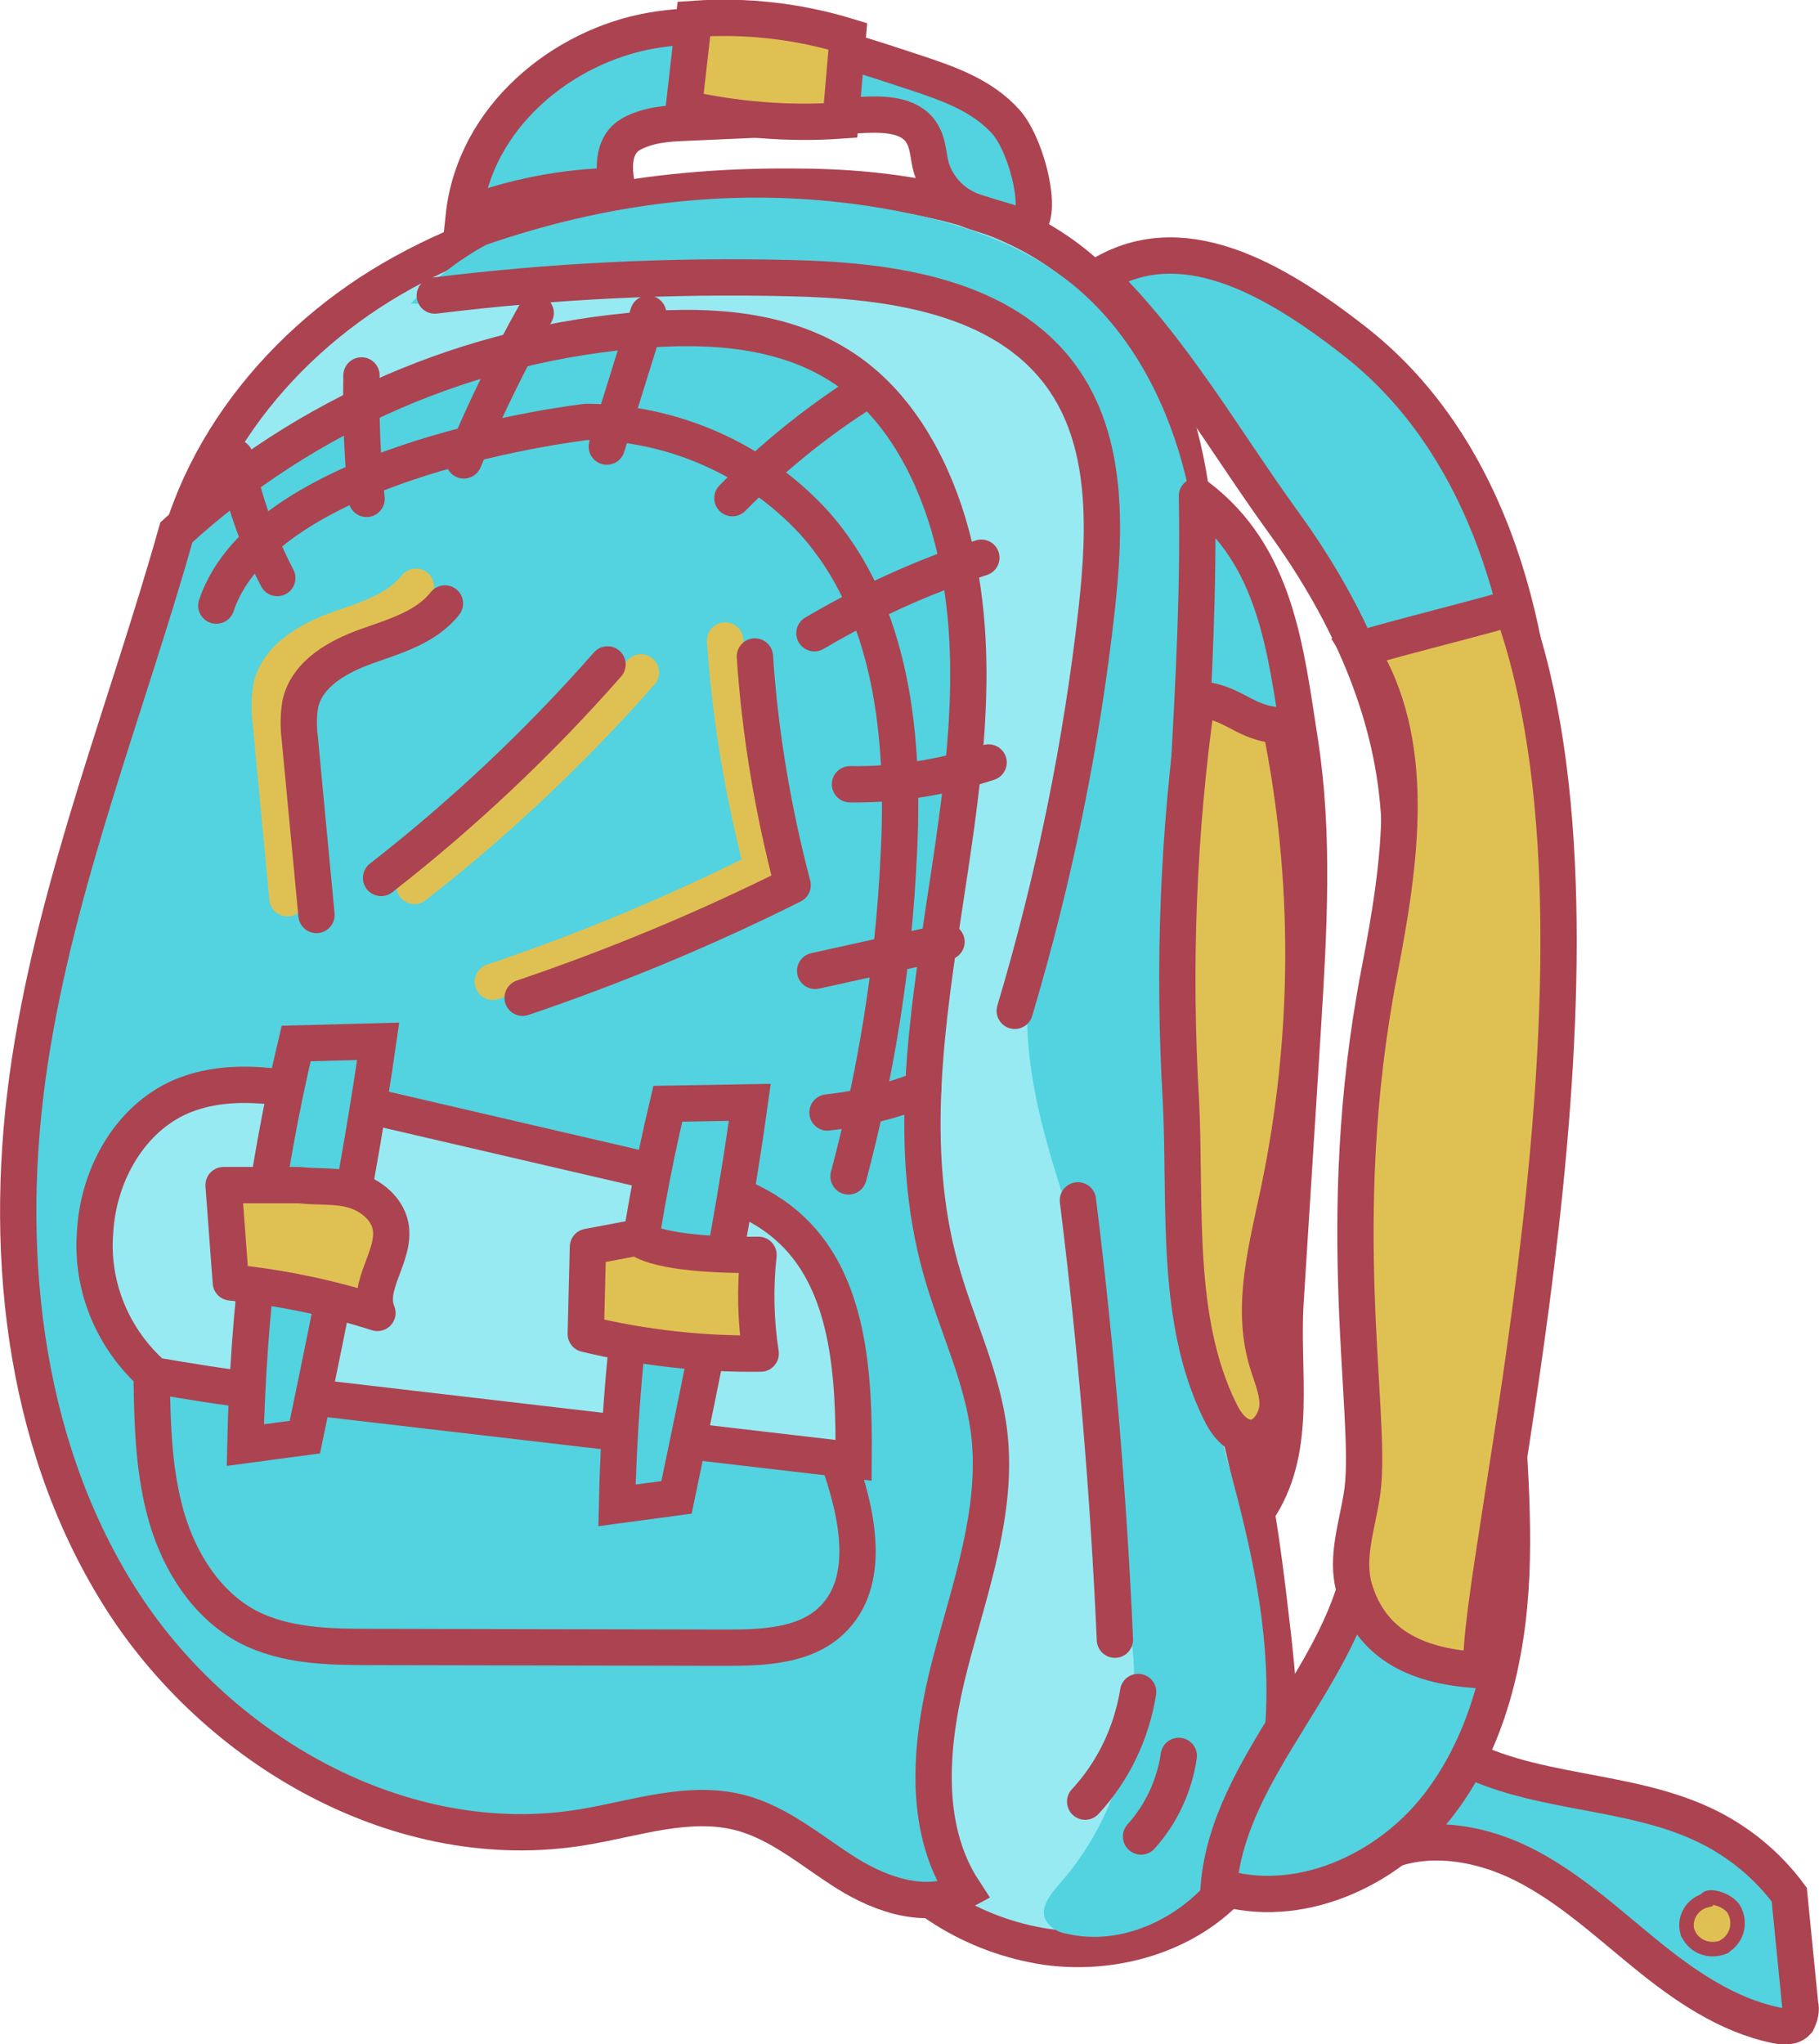 <?xml version="1.0" encoding="utf-8"?>
<!-- Generator: Adobe Illustrator 25.2.3, SVG Export Plug-In . SVG Version: 6.00 Build 0)  -->
<svg version="1.1" id="Layer_1" xmlns="http://www.w3.org/2000/svg" xmlns:xlink="http://www.w3.org/1999/xlink" x="0px" y="0px"
	 viewBox="0 0 250.6 281.5" style="enable-background:new 0 0 250.6 281.5;" xml:space="preserve">
<style type="text/css">
	.st0{fill:#97EAF2;stroke:#AC4351;stroke-width:5;stroke-miterlimit:10;}
	.st1{fill:#52D3DF;stroke:#AC4351;stroke-width:5;stroke-miterlimit:10;}
	.st2{fill:#52D3DF;}
	.st3{fill:#97EAF2;stroke:#AC4351;stroke-width:5;stroke-linecap:round;stroke-miterlimit:10;}
	.st4{fill:#DFC153;stroke:#AC4351;stroke-width:2;stroke-miterlimit:10;}
	.st5{fill:#52D3DF;stroke:#AC4351;stroke-width:5;stroke-linecap:round;stroke-linejoin:round;}
	.st6{fill:#52D3DF;stroke:#AC4351;stroke-width:5;stroke-linecap:round;stroke-miterlimit:10;}
	.st7{fill:#DFC153;stroke:#AC4351;stroke-width:5;stroke-miterlimit:10;}
	.st8{fill:#DFC153;stroke:#AC4351;stroke-width:5;stroke-linecap:round;stroke-linejoin:round;}
	.st9{fill:#DFC153;stroke:#AC4351;stroke-width:5;stroke-linejoin:round;}
	.st10{fill:none;stroke:#AC4351;stroke-width:5;stroke-linecap:round;stroke-linejoin:round;}
	.st11{fill:none;stroke:#DFC153;stroke-width:5;stroke-linecap:round;stroke-linejoin:round;}
	.st12{fill:#52D3DF;stroke:#DFC153;stroke-width:5;stroke-linecap:round;stroke-linejoin:round;}
</style>
<g id="Layer_2_1_">
	<g id="Layer_4">
		<g id="backpack">
			<path class="st0" d="M23.1,83.8C24.6,64.8,37.5,48,54,38.4s35.9-12.8,55-12.7c14.2,0,29.3,2.2,40,11.4
				c14.8,12.6,17.1,34.4,15.6,53.7s0.6,47.2-0.3,58.2c-1.4,18.3-2.2,26.1,2.2,35.9c5.7,12.7,7.3,26.8,8.9,40.6
				c1.2,11,2.2,23-4.1,32.1c-5.9,8.3-17,11.9-27.1,10.5c-10.1-1.5-19.1-7.1-24.8-15.6c-0.4-6.4-4.7-11.9-9.8-15.8
				s-10.9-6.5-16.3-9.9c-23.1-14.3-36.5-40.2-44.9-66S35.2,107.7,23.1,83.8z"/>
			<path class="st1" d="M24.3,73.3C42.1,57,64.8,47.2,88.9,45.4c9.2-0.7,18.9,0,26.7,4.9c7.6,4.7,12.4,13.1,15,21.7
				c9.9,33.1-10.3,69.4-1,102.7c2.1,7.6,5.8,14.9,6.7,22.8c1.2,10.7-2.7,21.2-5.4,31.6s-4,22.3,1.9,31.3c-5,2.7-11.3,0.6-16.1-2.4
				s-9.3-7-14.8-8.4c-7-1.8-14.3,0.8-21.5,2c-25,4.2-50.7-10.5-64.1-32s-16-48.4-12.2-73.4S17.5,97.4,24.3,73.3z"/>
			<path class="st1" d="M20.9,190.2c0.1,6.4,0.3,12.8,2.1,18.9S28.5,221,34.1,224c5.2,2.7,11.2,2.8,17,2.8l48.9,0.1
				c5.1,0,10.7-0.2,14.4-3.6c5.9-5.4,3.7-15.1,1-22.6l-0.3,0.2"/>
			<path class="st2" d="M67,33.7c-3.9,2.1-7.4,4.9-10.4,8.1c10.7,0.4,21.2-1.6,31.8-3.2s21.3-2.9,31.8-1.3s21,6.5,27.2,15.2
				c5.8,8.1,7.3,18.6,6.3,28.5s-4.1,19.4-6.9,29c-3.3,11.1-6.1,22.7-5.1,34.2c1,11.3,5.5,21.9,8.6,32.8s4.8,22.9,0.8,34.2
				c8.5,15.1,6.3,35.4-5.2,48.3c-1.2,1.4-2.6,3.1-1.9,4.8c0.6,1.1,1.7,1.8,3,2c7.3,1.7,15.2-1.9,19.9-7.7s6.9-13.4,7.4-20.9
				c1.7-22.9-9.3-44.6-12.6-67.3c-3.7-25.5,2.4-51.4,3.6-77.2c0.5-9.8,0.2-19.8-2.4-29.3s-7.5-18.5-15.1-24.7
				c-7.4-6-16.8-8.9-26.1-10.5C101.2,25.2,82.7,28.3,67,33.7z"/>
			<path class="st3" d="M21.2,189.4c4.7,0.8,9.4,1.6,14.1,2.1l82.3,9.6c0.1-11.6-0.5-24.9-9.3-32.4c-4.9-4.2-11.4-5.8-17.7-7.2
				l-43.5-10.1c-7.6-1.8-15.8-3.4-22.8-0.1c-6.8,3.3-10.8,10.9-11.2,18.4C12.5,177.2,15.6,184.5,21.2,189.4z"/>
			<path class="st1" d="M199.8,240.9c10.7,6.5,24.6,5.1,35.8,10.8c4.3,2.2,8,5.3,10.9,9.2L248,276c0.2,0.8,0,1.6-0.4,2.4
				c-0.7,0.8-1.9,0.7-2.9,0.5c-6.8-1.4-12.7-5.5-18.1-9.9s-10.6-9.2-16.8-12.3s-13.9-4.3-20.1-1.1
				C189,253.6,188.3,251.6,199.8,240.9z"/>
			<path class="st4" d="M235,261.7c-1.9,0.5-3.1,2.5-2.5,4.4c0,0.1,0,0.2,0.1,0.2c0.8,1.8,3,2.6,4.9,1.8c0,0,0.1,0,0.1-0.1
				c1.8-1.1,2.3-3.4,1.2-5.2c0,0,0,0,0,0C237.6,261.3,235,260.9,235,261.7z"/>
			<path class="st5" d="M164.9,68.3c0.5,25.6-2.8,51.2-2.3,76.8c0.2,9,0.4,18,2.3,26.7c2.6,11.8,11.4,23.7,8.8,35.5
				c5.1-8.3,2.8-18.3,3.4-27.9c0.8-12.7,1.6-25.3,2.4-38c0.8-13.1,1.6-26.3-0.4-39.2S175.8,76.5,164.9,68.3z"/>
			<path class="st1" d="M151.3,38.1c10.1,9.7,17.3,22.5,25.5,33.8s14.5,24.4,15.8,38.4c2.4,25-3.5,93.7-4.8,103.5
				c-2.3,16.7-18.5,29.2-19.9,46c10.9,3.4,23.1-2.1,30.1-11s9.7-20.6,10.2-31.9s-1-22.7-1.1-34.1c-0.4-23.8,4.9-47.5,4.9-71.3
				s-6.4-49.5-25.1-64.3C175.2,38,162.5,31,151.3,38.1z"/>
			<path class="st6" d="M140.1,31c4.4,1.6,1.8-10.5-1.5-14.2s-8-5.3-12.5-6.8C114.3,6.1,102,2.1,89.8,4.2S65.4,16,63.9,29.7
				c6.7-2.6,13.9-4,21.1-4.1c-0.6-2.8-0.4-5.8,1.9-7.1s5-1.5,7.6-1.6l24.9-1.1c2.9-0.1,6.4,0.1,7.8,2.9c0.7,1.3,0.7,3,1.1,4.4
				c0.9,2.9,3.2,5.2,6.1,6.1C137.1,30.1,139.2,30.6,140.1,31z"/>
			<path class="st6" d="M103.3,151.8L92,152c-4.3,18.1-6.6,36.7-7,55.3l8.2-1.1C97,188,100.8,169.9,103.3,151.8z"/>
			<path class="st6" d="M52.1,143.4l-11.3,0.3c-4.3,18.1-6.6,36.7-7,55.3l8.2-1.1C45.8,179.7,49.5,161.5,52.1,143.4z"/>
			<path class="st7" d="M164.9,96.3c5,0.2,6.5,3.4,11.5,3.6c4.3,21.1,4.2,42.9-0.2,64c-1.6,7.7-3.9,15.8-1.7,23.4
				c0.6,2.1,1.6,4.2,1.5,6.3s-1.7,4.5-3.8,4.4c-1.9-0.1-3.3-1.9-4.1-3.6c-6.3-12.7-4.7-28.5-5.4-42.7
				C161.6,133.2,162.3,114.7,164.9,96.3z"/>
			<path class="st7" d="M95.6,2.6l-1.4,12.3c7.1,1.6,14.4,2.2,21.6,1.7l1-11.6C109.9,2.9,102.8,2.1,95.6,2.6z"/>
			<path class="st7" d="M208.3,83.7c-7.3,2.1-13.8,3.6-21,5.7c8.2,12.8,5.6,29.6,2.7,44.6c-6.6,34.3-0.9,60.7-2.3,71.3
				c-0.6,4.5-2.4,9.1-1.1,13.5c2.4,8,9.1,10.8,17.5,11.2C203.3,215.7,225.2,130.4,208.3,83.7z"/>
			<path class="st8" d="M41.2,163.2H30.8l1,13.4c6.9,0.7,13.6,2.1,20.2,4.2c-1.6-3.8,2.6-7.9,1.8-12c-0.5-2.4-2.7-4.2-5.1-4.9
				S43.8,163.5,41.2,163.2z"/>
			<path class="st9" d="M87.9,170.4l-6.9,1.3l-0.3,12c7.9,1.9,16,2.8,24.1,2.7c-0.7-4.5-0.8-9.1-0.3-13.6
				C97.2,172.9,89.9,172.2,87.9,170.4z"/>
			<path class="st10" d="M32.4,63c1.1,5.8,3.1,11.4,5.8,16.6"/>
			<path class="st10" d="M49.8,51.7c-0.1,5.7,0.1,11.4,0.7,17"/>
			<path class="st10" d="M73.8,43.1c-3.7,6.6-7,13.3-9.9,20.3"/>
			<path class="st10" d="M89.3,43.2l-5.7,18.3"/>
			<path class="st10" d="M100.9,68.6c5.6-5.7,11.8-10.7,18.5-14.9"/>
			<path class="st10" d="M112.2,87.2c7.3-4.3,15-7.8,23-10.4"/>
			<path class="st10" d="M117.1,108c6.5,0.1,13-1,19.1-3"/>
			<path class="st10" d="M112.3,133.7l18.1-4"/>
			<path class="st10" d="M114,153.2c4.6-0.5,9-1.6,13.2-3.3"/>
			<path class="st10" d="M29.8,83.4c6.8-20.3,51-25.3,51-25.3c11.8,0.1,23.1,5,31.2,13.7c11,12.1,12.7,29.9,11.8,46.3
				c-0.7,14.9-3.1,29.6-6.9,43.9"/>
			<path class="st10" d="M59.9,40.7c16.2-2,32.6-2.8,48.9-2.4c13.8,0.3,29.3,2.4,37.4,13.5c6.5,8.9,6.1,21,4.9,32
				c-2.1,18.8-5.9,37.3-11.3,55.4"/>
			<path class="st10" d="M153.6,225.8c-0.9-20.2-2.6-40.4-5.1-60.5"/>
			<path class="st5" d="M149.5,248.1c3.9-4.2,6.4-9.5,7.3-15.1"/>
			<path class="st5" d="M157.2,252.9c2.8-3.1,4.6-7,5.2-11.1"/>
			<path class="st11" d="M57.3,80.8c-2.6,3.3-6.9,4.5-10.8,5.9s-8.1,3.8-9.1,7.8c-0.3,1.6-0.3,3.3-0.1,4.9l2.3,24.3"/>
			<path class="st12" d="M57.1,122c11.3-8.8,21.8-18.7,31.2-29.4"/>
			<path class="st11" d="M99.9,88.2c0.7,10.6,2.5,21.2,5.2,31.5c-12,6-24.4,11.2-37.2,15.5"/>
			<path class="st10" d="M61.3,83.1c-2.6,3.3-6.9,4.5-10.8,5.9s-8.1,3.7-9.1,7.8c-0.3,1.6-0.3,3.3-0.1,4.9l2.3,24.3"/>
			<path class="st5" d="M52.5,120.9c11.3-8.8,21.8-18.7,31.2-29.4"/>
			<path class="st10" d="M104,90.4c0.7,10.6,2.5,21.2,5.2,31.5c-12,6-24.5,11.2-37.2,15.5"/>
		</g>
	</g>
</g>
</svg>
